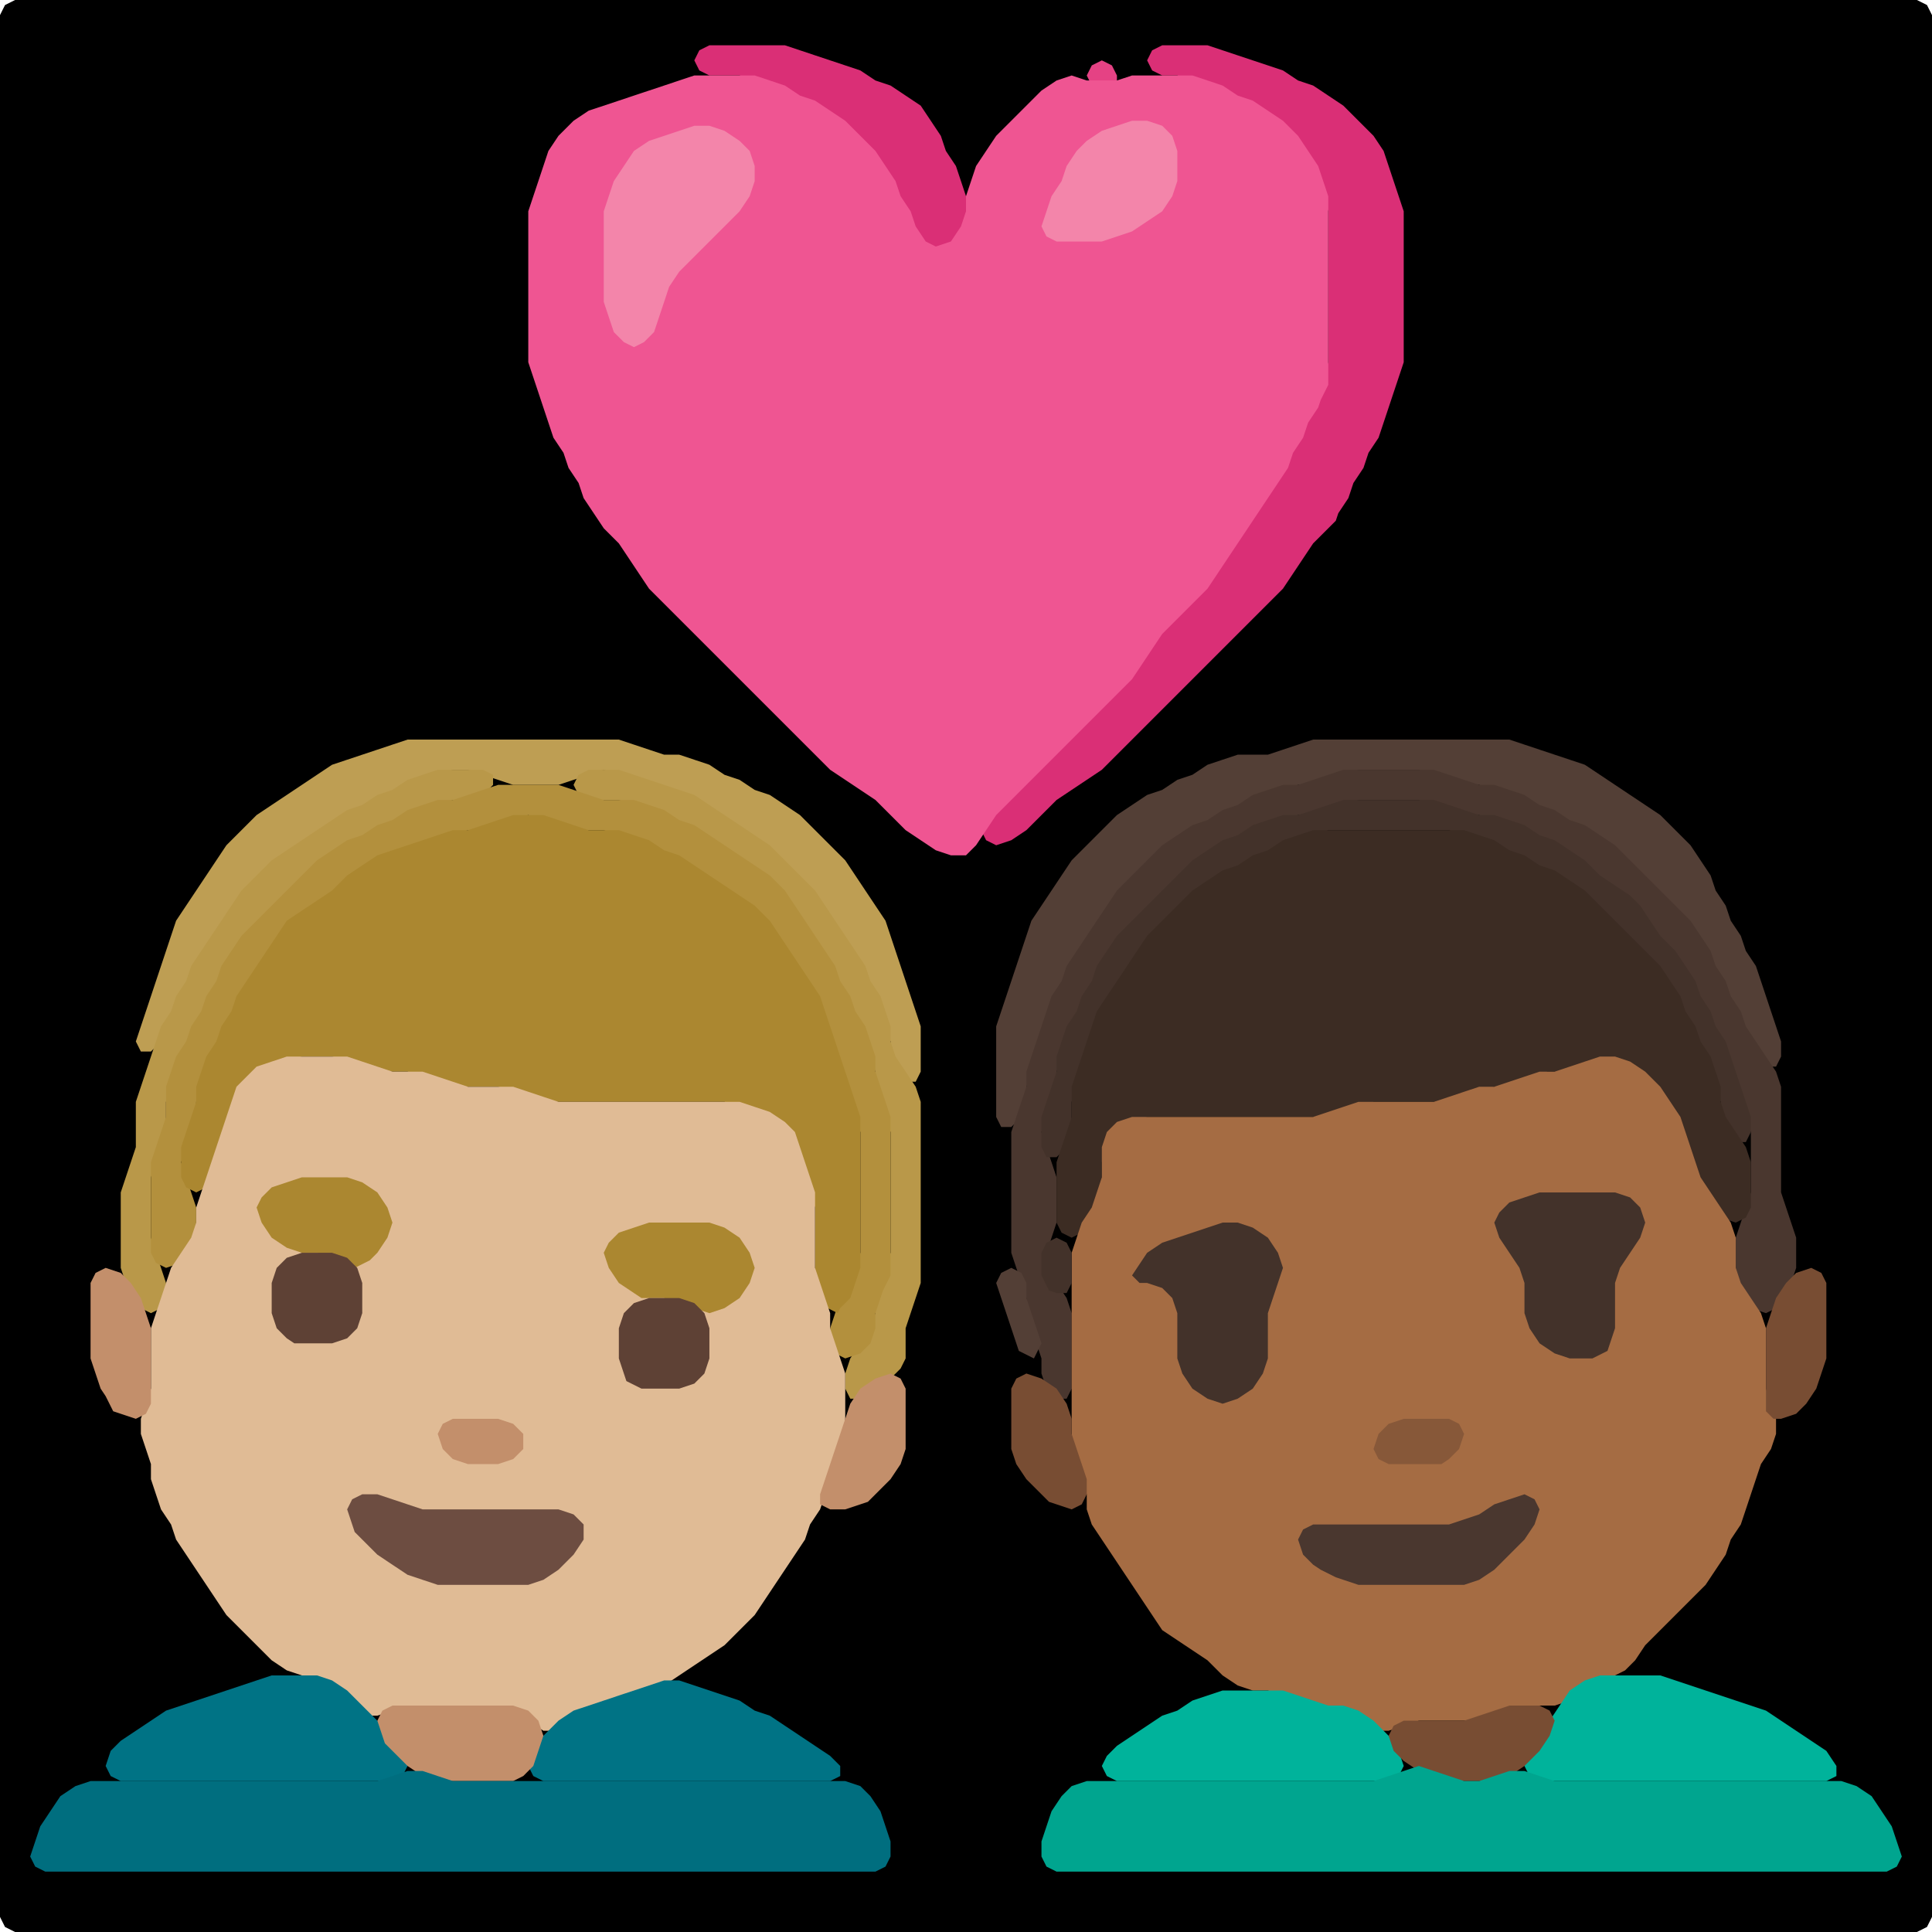<?xml version="1.0" encoding="UTF-8" standalone="no"?>
<!DOCTYPE svg PUBLIC "-//W3C//DTD SVG 1.1//EN"
"http://www.w3.org/Graphics/SVG/1.1/DTD/svg11.dtd">
<svg width="128" height="128" xmlns="http://www.w3.org/2000/svg" version="1.1">
<path d="M 101.5 128.0 L 102.0 128.0 L 103.0 128.0 L 104.0 128.0 L 105.0 128.0 L 106.0 128.0 L 107.0 128.0 L 108.0 128.0 L 109.0 128.0 L 110.0 128.0 L 111.0 128.0 L 112.0 128.0 L 113.0 128.0 L 114.0 128.0 L 115.0 128.0 L 116.0 128.0 L 117.0 128.0 L 118.0 128.0 L 119.0 128.0 L 120.0 128.0 L 121.0 128.0 L 122.0 128.0 L 123.0 128.0 L 124.0 128.0 L 125.0 128.0 L 126.0 128.0 L 127.0 128.0 L 127.667 127.667 L 128.0 127.0 L 128.0 126.0 L 128.0 125.0 L 128.0 124.0 L 128.0 123.0 L 128.0 122.0 L 128.0 121.0 L 128.0 120.0 L 128.0 119.0 L 128.0 118.0 L 128.0 117.0 L 128.0 116.0 L 128.0 115.0 L 128.0 114.0 L 128.0 113.0 L 128.0 112.0 L 128.0 111.0 L 128.0 110.0 L 128.0 109.0 L 128.0 108.0 L 128.0 107.0 L 128.0 106.0 L 128.0 105.0 L 128.0 104.0 L 128.0 103.0 L 128.0 102.0 L 128.0 101.0 L 128.0 100.0 L 128.0 99.0 L 128.0 98.0 L 128.0 97.0 L 128.0 96.0 L 128.0 95.0 L 128.0 94.0 L 128.0 93.0 L 128.0 92.0 L 128.0 91.0 L 128.0 90.0 L 128.0 89.0 L 128.0 88.0 L 128.0 87.0 L 128.0 86.0 L 128.0 85.0 L 128.0 84.0 L 128.0 83.0 L 128.0 82.0 L 128.0 81.0 L 128.0 80.0 L 128.0 79.0 L 128.0 78.0 L 128.0 77.0 L 128.0 76.0 L 128.0 75.0 L 128.0 74.0 L 128.0 73.0 L 128.0 72.0 L 128.0 71.0 L 128.0 70.0 L 128.0 69.0 L 128.0 68.0 L 128.0 67.0 L 128.0 66.0 L 128.0 65.0 L 128.0 64.0 L 128.0 63.0 L 128.0 62.0 L 128.0 61.0 L 128.0 60.0 L 128.0 59.0 L 128.0 58.0 L 128.0 57.0 L 128.0 56.0 L 128.0 55.0 L 128.0 54.0 L 128.0 53.0 L 128.0 52.0 L 128.0 51.0 L 128.0 50.0 L 128.0 49.0 L 128.0 48.0 L 128.0 47.0 L 128.0 46.0 L 128.0 45.0 L 128.0 44.0 L 128.0 43.0 L 128.0 42.0 L 128.0 41.0 L 128.0 40.0 L 128.0 39.0 L 128.0 38.0 L 128.0 37.0 L 128.0 36.0 L 128.0 35.0 L 128.0 34.0 L 128.0 33.0 L 128.0 32.0 L 128.0 31.0 L 128.0 30.0 L 128.0 29.0 L 128.0 28.0 L 128.0 27.0 L 128.0 26.0 L 128.0 25.0 L 128.0 24.0 L 128.0 23.0 L 128.0 22.0 L 128.0 21.0 L 128.0 20.0 L 128.0 19.0 L 128.0 18.0 L 128.0 17.0 L 128.0 16.0 L 128.0 15.0 L 128.0 14.0 L 128.0 13.0 L 128.0 12.0 L 128.0 11.0 L 128.0 10.0 L 128.0 9.0 L 128.0 8.0 L 128.0 7.0 L 128.0 6.0 L 128.0 5.0 L 128.0 4.0 L 128.0 3.0 L 128.0 2.0 L 128.0 1.0 L 127.667 0.333 L 127.0 0.0 L 126.0 0.0 L 125.0 0.0 L 124.0 0.0 L 123.0 0.0 L 122.0 0.0 L 121.0 0.0 L 120.0 0.0 L 119.0 0.0 L 118.0 0.0 L 117.0 0.0 L 116.0 0.0 L 115.0 0.0 L 114.0 0.0 L 113.0 0.0 L 112.0 0.0 L 111.0 0.0 L 110.0 0.0 L 109.0 0.0 L 108.0 0.0 L 107.0 0.0 L 106.0 0.0 L 105.0 0.0 L 104.0 0.0 L 103.0 0.0 L 102.0 0.0 L 101.0 0.0 L 100.0 0.0 L 99.0 0.0 L 98.0 0.0 L 97.0 0.0 L 96.0 0.0 L 95.0 0.0 L 94.0 0.0 L 93.0 0.0 L 92.0 0.0 L 91.0 0.0 L 90.0 0.0 L 89.0 0.0 L 88.0 0.0 L 87.0 0.0 L 86.0 0.0 L 85.0 0.0 L 84.0 0.0 L 83.0 0.0 L 82.0 0.0 L 81.0 0.0 L 80.0 0.0 L 79.0 0.0 L 78.0 0.0 L 77.0 0.0 L 76.0 0.0 L 75.0 0.0 L 74.0 0.0 L 73.0 0.0 L 72.0 0.0 L 71.0 0.0 L 70.0 0.0 L 69.0 0.0 L 68.0 0.0 L 67.0 0.0 L 66.0 0.0 L 65.0 0.0 L 64.0 0.0 L 63.0 0.0 L 62.0 0.0 L 61.0 0.0 L 60.0 0.0 L 59.0 0.0 L 58.0 0.0 L 57.0 0.0 L 56.0 0.0 L 55.0 0.0 L 54.0 0.0 L 53.0 0.0 L 52.0 0.0 L 51.0 0.0 L 50.0 0.0 L 49.0 0.0 L 48.0 0.0 L 47.0 0.0 L 46.0 0.0 L 45.0 0.0 L 44.0 0.0 L 43.0 0.0 L 42.0 0.0 L 41.0 0.0 L 40.0 0.0 L 39.0 0.0 L 38.0 0.0 L 37.0 0.0 L 36.0 0.0 L 35.0 0.0 L 34.0 0.0 L 33.0 0.0 L 32.0 0.0 L 31.0 0.0 L 30.0 0.0 L 29.0 0.0 L 28.0 0.0 L 27.0 0.0 L 26.0 0.0 L 25.0 0.0 L 24.0 0.0 L 23.0 0.0 L 22.0 0.0 L 21.0 0.0 L 20.0 0.0 L 19.0 0.0 L 18.0 0.0 L 17.0 0.0 L 16.0 0.0 L 15.0 0.0 L 14.0 0.0 L 13.0 0.0 L 12.0 0.0 L 11.0 0.0 L 10.0 0.0 L 9.0 0.0 L 8.0 0.0 L 7.0 0.0 L 6.0 0.0 L 5.0 0.0 L 4.0 0.0 L 3.0 0.0 L 2.0 0.0 L 1.0 0.0 L 0.333 0.333 L 0.0 1.0 L 0.0 2.0 L 0.0 3.0 L 0.0 4.0 L 0.0 5.0 L 0.0 6.0 L 0.0 7.0 L 0.0 8.0 L 0.0 9.0 L 0.0 10.0 L 0.0 11.0 L 0.0 12.0 L 0.0 13.0 L 0.0 14.0 L 0.0 15.0 L 0.0 16.0 L 0.0 17.0 L 0.0 18.0 L 0.0 19.0 L 0.0 20.0 L 0.0 21.0 L 0.0 22.0 L 0.0 23.0 L 0.0 24.0 L 0.0 25.0 L 0.0 26.0 L 0.0 27.0 L 0.0 28.0 L 0.0 29.0 L 0.0 30.0 L 0.0 31.0 L 0.0 32.0 L 0.0 33.0 L 0.0 34.0 L 0.0 35.0 L 0.0 36.0 L 0.0 37.0 L 0.0 38.0 L 0.0 39.0 L 0.0 40.0 L 0.0 41.0 L 0.0 42.0 L 0.0 43.0 L 0.0 44.0 L 0.0 45.0 L 0.0 46.0 L 0.0 47.0 L 0.0 48.0 L 0.0 49.0 L 0.0 50.0 L 0.0 51.0 L 0.0 52.0 L 0.0 53.0 L 0.0 54.0 L 0.0 55.0 L 0.0 56.0 L 0.0 57.0 L 0.0 58.0 L 0.0 59.0 L 0.0 60.0 L 0.0 61.0 L 0.0 62.0 L 0.0 63.0 L 0.0 64.0 L 0.0 65.0 L 0.0 66.0 L 0.0 67.0 L 0.0 68.0 L 0.0 69.0 L 0.0 70.0 L 0.0 71.0 L 0.0 72.0 L 0.0 73.0 L 0.0 74.0 L 0.0 75.0 L 0.0 76.0 L 0.0 77.0 L 0.0 78.0 L 0.0 79.0 L 0.0 80.0 L 0.0 81.0 L 0.0 82.0 L 0.0 83.0 L 0.0 84.0 L 0.0 85.0 L 0.0 86.0 L 0.0 87.0 L 0.0 88.0 L 0.0 89.0 L 0.0 90.0 L 0.0 91.0 L 0.0 92.0 L 0.0 93.0 L 0.0 94.0 L 0.0 95.0 L 0.0 96.0 L 0.0 97.0 L 0.0 98.0 L 0.0 99.0 L 0.0 100.0 L 0.0 101.0 L 0.0 102.0 L 0.0 103.0 L 0.0 104.0 L 0.0 105.0 L 0.0 106.0 L 0.0 107.0 L 0.0 108.0 L 0.0 109.0 L 0.0 110.0 L 0.0 111.0 L 0.0 112.0 L 0.0 113.0 L 0.0 114.0 L 0.0 115.0 L 0.0 116.0 L 0.0 117.0 L 0.0 118.0 L 0.0 119.0 L 0.0 120.0 L 0.0 121.0 L 0.0 122.0 L 0.0 123.0 L 0.0 124.0 L 0.0 125.0 L 0.0 126.0 L 0.0 127.0 L 0.333 127.667 L 1.0 128.0 L 2.0 128.0 L 3.0 128.0 L 4.0 128.0 L 5.0 128.0 L 6.0 128.0 L 7.0 128.0 L 8.0 128.0 L 9.0 128.0 L 10.0 128.0 L 11.0 128.0 L 12.0 128.0 L 13.0 128.0 L 14.0 128.0 L 15.0 128.0 L 16.0 128.0 L 17.0 128.0 L 18.0 128.0 L 19.0 128.0 L 20.0 128.0 L 21.0 128.0 L 22.0 128.0 L 23.0 128.0 L 24.0 128.0 L 25.0 128.0 L 26.0 128.0 L 27.0 128.0 L 28.0 128.0 L 29.0 128.0 L 30.0 128.0 L 31.0 128.0 L 32.0 128.0 L 33.0 128.0 L 34.0 128.0 L 35.0 128.0 L 36.0 128.0 L 37.0 128.0 L 38.0 128.0 L 39.0 128.0 L 40.0 128.0 L 41.0 128.0 L 42.0 128.0 L 43.0 128.0 L 44.0 128.0 L 45.0 128.0 L 46.0 128.0 L 47.0 128.0 L 48.0 128.0 L 49.0 128.0 L 50.0 128.0 L 51.0 128.0 L 52.0 128.0 L 53.0 128.0 L 54.0 128.0 L 55.0 128.0 L 56.0 128.0 L 57.0 128.0 L 58.0 128.0 L 59.0 128.0 L 60.0 128.0 L 61.0 128.0 L 62.0 128.0 L 63.0 128.0 L 64.0 128.0 L 65.0 128.0 L 66.0 128.0 L 67.0 128.0 L 68.0 128.0 L 69.0 128.0 L 70.0 128.0 L 71.0 128.0 L 72.0 128.0 L 73.0 128.0 L 74.0 128.0 L 75.0 128.0 L 76.0 128.0 L 77.0 128.0 L 78.0 128.0 L 79.0 128.0 L 80.0 128.0 L 81.0 128.0 L 82.0 128.0 L 83.0 128.0 L 84.0 128.0 L 85.0 128.0 L 86.0 128.0 L 87.0 128.0 L 88.0 128.0 L 89.0 128.0 L 90.0 128.0 L 91.0 128.0 L 92.0 128.0 L 93.0 128.0 L 94.0 128.0 L 95.0 128.0 L 96.0 128.0 L 97.0 128.0 L 98.0 128.0 L 99.0 128.0 L 100.0 128.0 L 100.5 128.0 Z" stroke="none" fill="rgb(0,0,0)" />
<path d="M 55.5 8.5 L 56.0 9.0 L 57.0 10.0 L 58.0 11.0 L 58.667 12.0 L 59.333 13.0 L 59.667 14.0 L 60.333 15.0 L 60.667 16.0 L 61.333 16.667 L 62.0 17.0 L 63.0 16.667 L 63.667 16.0 L 64.0 15.0 L 64.0 14.0 L 64.0 13.0 L 63.667 12.0 L 63.333 11.0 L 62.667 10.0 L 62.333 9.0 L 61.667 8.0 L 61.0 7.0 L 60.0 6.333 L 59.0 5.667 L 58.0 5.333 L 57.0 4.667 L 56.0 4.333 L 55.0 4.0 L 54.0 3.667 L 53.0 3.333 L 52.0 3.0 L 51.0 3.0 L 50.0 3.0 L 49.0 3.0 L 48.0 3.0 L 47.0 3.0 L 46.333 3.333 L 46.0 4.0 L 46.333 4.667 L 47.0 5.0 L 48.0 5.0 L 49.0 5.0 L 50.0 5.333 L 51.0 5.667 L 52.0 6.333 L 53.0 6.667 L 54.0 7.333 L 54.5 7.5 Z" stroke="none" fill="rgb(218,47,118)" />
<path d="M 88.5 34.5 L 88.667 34.0 L 89.333 33.0 L 89.667 32.0 L 90.333 31.0 L 90.667 30.0 L 91.333 29.0 L 91.667 28.0 L 92.0 27.0 L 92.333 26.0 L 92.667 25.0 L 93.0 24.0 L 93.0 23.0 L 93.0 22.0 L 93.0 21.0 L 93.0 20.0 L 93.0 19.0 L 93.0 18.0 L 93.0 17.0 L 93.0 16.0 L 93.0 15.0 L 93.0 14.0 L 92.667 13.0 L 92.333 12.0 L 92.0 11.0 L 91.667 10.0 L 91.0 9.0 L 90.0 8.0 L 89.0 7.0 L 88.0 6.333 L 87.0 5.667 L 86.0 5.333 L 85.0 4.667 L 84.0 4.333 L 83.0 4.0 L 82.0 3.667 L 81.0 3.333 L 80.0 3.0 L 79.0 3.0 L 78.0 3.0 L 77.0 3.0 L 76.333 3.333 L 76.0 4.0 L 76.333 4.667 L 77.0 5.0 L 78.0 5.0 L 79.0 5.333 L 80.0 5.667 L 81.0 6.333 L 82.0 6.667 L 83.0 7.333 L 84.0 8.0 L 85.0 9.0 L 86.0 10.0 L 86.667 11.0 L 87.333 12.0 L 87.667 13.0 L 88.0 14.0 L 88.0 15.0 L 88.0 16.0 L 88.0 17.0 L 88.0 18.0 L 88.0 19.0 L 88.0 20.0 L 88.0 21.0 L 88.0 22.0 L 88.0 23.0 L 88.0 24.0 L 87.667 25.0 L 87.333 26.0 L 86.667 27.0 L 86.333 28.0 L 85.667 29.0 L 85.333 30.0 L 84.667 31.0 L 84.0 32.0 L 83.333 33.0 L 82.667 34.0 L 82.0 35.0 L 81.333 36.0 L 80.667 37.0 L 80.0 38.0 L 79.0 39.0 L 78.0 40.0 L 77.0 41.0 L 76.333 42.0 L 75.667 43.0 L 75.0 44.0 L 74.0 45.0 L 73.0 46.0 L 72.0 47.0 L 71.0 48.0 L 70.0 49.0 L 69.0 50.0 L 68.0 51.0 L 67.0 52.0 L 66.0 53.0 L 65.333 54.0 L 65.0 55.0 L 65.333 55.667 L 66.0 56.0 L 67.0 55.667 L 68.0 55.0 L 69.0 54.0 L 70.0 53.0 L 71.0 52.333 L 72.0 51.667 L 73.0 51.0 L 74.0 50.0 L 75.0 49.0 L 76.0 48.0 L 77.0 47.0 L 78.0 46.0 L 79.0 45.0 L 80.0 44.0 L 81.0 43.0 L 82.0 42.0 L 83.0 41.0 L 84.0 40.0 L 85.0 39.0 L 85.667 38.0 L 86.333 37.0 L 87.0 36.0 L 87.5 35.5 Z" stroke="none" fill="rgb(218,47,118)" />
<path d="M 74.0 5.5 L 74.0 5.0 L 73.667 4.333 L 73.0 4.0 L 72.333 4.333 L 72.0 5.0 L 72.333 5.667 L 73.0 6.0 L 73.5 6.0 Z" stroke="none" fill="rgb(229,66,132)" />
<path d="M 88.0 25.5 L 88.0 25.0 L 88.0 24.0 L 88.0 23.0 L 88.0 22.0 L 88.0 21.0 L 88.0 20.0 L 88.0 19.0 L 88.0 18.0 L 88.0 17.0 L 88.0 16.0 L 88.0 15.0 L 88.0 14.0 L 88.0 13.0 L 87.667 12.0 L 87.333 11.0 L 86.667 10.0 L 86.0 9.0 L 85.0 8.0 L 84.0 7.333 L 83.0 6.667 L 82.0 6.333 L 81.0 5.667 L 80.0 5.333 L 79.0 5.0 L 78.0 5.0 L 77.0 5.0 L 76.0 5.0 L 75.0 5.0 L 74.0 5.333 L 73.0 5.333 L 72.0 5.333 L 71.0 5.0 L 70.0 5.333 L 69.0 6.0 L 68.0 7.0 L 67.0 8.0 L 66.0 9.0 L 65.333 10.0 L 64.667 11.0 L 64.333 12.0 L 64.0 13.0 L 64.0 14.0 L 63.667 15.0 L 63.0 16.0 L 62.0 16.333 L 61.333 16.0 L 60.667 15.0 L 60.333 14.0 L 59.667 13.0 L 59.333 12.0 L 58.667 11.0 L 58.0 10.0 L 57.0 9.0 L 56.0 8.0 L 55.0 7.333 L 54.0 6.667 L 53.0 6.333 L 52.0 5.667 L 51.0 5.333 L 50.0 5.0 L 49.0 5.0 L 48.0 5.0 L 47.0 5.0 L 46.0 5.0 L 45.0 5.333 L 44.0 5.667 L 43.0 6.0 L 42.0 6.333 L 41.0 6.667 L 40.0 7.0 L 39.0 7.333 L 38.0 8.0 L 37.0 9.0 L 36.333 10.0 L 36.0 11.0 L 35.667 12.0 L 35.333 13.0 L 35.0 14.0 L 35.0 15.0 L 35.0 16.0 L 35.0 17.0 L 35.0 18.0 L 35.0 19.0 L 35.0 20.0 L 35.0 21.0 L 35.0 22.0 L 35.0 23.0 L 35.0 24.0 L 35.333 25.0 L 35.667 26.0 L 36.0 27.0 L 36.333 28.0 L 36.667 29.0 L 37.333 30.0 L 37.667 31.0 L 38.333 32.0 L 38.667 33.0 L 39.333 34.0 L 40.0 35.0 L 41.0 36.0 L 41.667 37.0 L 42.333 38.0 L 43.0 39.0 L 44.0 40.0 L 45.0 41.0 L 46.0 42.0 L 47.0 43.0 L 48.0 44.0 L 49.0 45.0 L 50.0 46.0 L 51.0 47.0 L 52.0 48.0 L 53.0 49.0 L 54.0 50.0 L 55.0 51.0 L 56.0 51.667 L 57.0 52.333 L 58.0 53.0 L 59.0 54.0 L 60.0 55.0 L 61.0 55.667 L 62.0 56.333 L 63.0 56.667 L 64.0 56.667 L 64.667 56.0 L 65.333 55.0 L 66.0 54.0 L 67.0 53.0 L 68.0 52.0 L 69.0 51.0 L 70.0 50.0 L 71.0 49.0 L 72.0 48.0 L 73.0 47.0 L 74.0 46.0 L 75.0 45.0 L 75.667 44.0 L 76.333 43.0 L 77.0 42.0 L 78.0 41.0 L 79.0 40.0 L 80.0 39.0 L 80.667 38.0 L 81.333 37.0 L 82.0 36.0 L 82.667 35.0 L 83.333 34.0 L 84.0 33.0 L 84.667 32.0 L 85.333 31.0 L 85.667 30.0 L 86.333 29.0 L 86.667 28.0 L 87.333 27.0 L 87.5 26.5 Z" stroke="none" fill="rgb(239,85,146)" />
<path d="M 46.5 16.5 L 47.0 16.0 L 48.0 15.0 L 49.0 14.0 L 49.667 13.0 L 50.0 12.0 L 50.0 11.0 L 49.667 10.0 L 49.0 9.333 L 48.0 8.667 L 47.0 8.333 L 46.0 8.333 L 45.0 8.667 L 44.0 9.0 L 43.0 9.333 L 42.0 10.0 L 41.333 11.0 L 40.667 12.0 L 40.333 13.0 L 40.0 14.0 L 40.0 15.0 L 40.0 16.0 L 40.0 17.0 L 40.0 18.0 L 40.0 19.0 L 40.0 20.0 L 40.333 21.0 L 40.667 22.0 L 41.333 22.667 L 42.0 23.0 L 42.667 22.667 L 43.333 22.0 L 43.667 21.0 L 44.0 20.0 L 44.333 19.0 L 45.0 18.0 L 45.5 17.5 Z" stroke="none" fill="rgb(243,133,170)" />
<path d="M 71.5 16.0 L 72.0 16.0 L 73.0 16.0 L 74.0 15.667 L 75.0 15.333 L 76.0 14.667 L 77.0 14.0 L 77.667 13.0 L 78.0 12.0 L 78.0 11.0 L 78.0 10.0 L 77.667 9.0 L 77.0 8.333 L 76.0 8.0 L 75.0 8.0 L 74.0 8.333 L 73.0 8.667 L 72.0 9.333 L 71.333 10.0 L 70.667 11.0 L 70.333 12.0 L 69.667 13.0 L 69.333 14.0 L 69.0 15.0 L 69.333 15.667 L 70.0 16.0 L 70.5 16.0 Z" stroke="none" fill="rgb(243,133,170)" />
<path d="M 59.5 71.5 L 60.0 71.667 L 60.667 71.667 L 61.0 71.0 L 61.0 70.0 L 61.0 69.0 L 61.0 68.0 L 60.667 67.0 L 60.333 66.0 L 60.0 65.0 L 59.667 64.0 L 59.333 63.0 L 59.0 62.0 L 58.667 61.0 L 58.0 60.0 L 57.333 59.0 L 56.667 58.0 L 56.0 57.0 L 55.0 56.0 L 54.0 55.0 L 53.0 54.0 L 52.0 53.333 L 51.0 52.667 L 50.0 52.333 L 49.0 51.667 L 48.0 51.333 L 47.0 50.667 L 46.0 50.333 L 45.0 50.0 L 44.0 50.0 L 43.0 49.667 L 42.0 49.333 L 41.0 49.0 L 40.0 49.0 L 39.0 49.0 L 38.0 49.0 L 37.0 49.0 L 36.0 49.0 L 35.0 49.0 L 34.0 49.0 L 33.0 49.0 L 32.0 49.0 L 31.0 49.0 L 30.0 49.0 L 29.0 49.0 L 28.0 49.0 L 27.0 49.0 L 26.0 49.333 L 25.0 49.667 L 24.0 50.0 L 23.0 50.333 L 22.0 50.667 L 21.0 51.333 L 20.0 52.0 L 19.0 52.667 L 18.0 53.333 L 17.0 54.0 L 16.0 55.0 L 15.0 56.0 L 14.333 57.0 L 13.667 58.0 L 13.0 59.0 L 12.333 60.0 L 11.667 61.0 L 11.333 62.0 L 11.0 63.0 L 10.667 64.0 L 10.333 65.0 L 10.0 66.0 L 9.667 67.0 L 9.333 68.0 L 9.0 69.0 L 9.333 69.667 L 10.0 69.667 L 10.667 69.0 L 11.333 68.0 L 11.667 67.0 L 12.333 66.0 L 12.667 65.0 L 13.333 64.0 L 14.0 63.0 L 14.667 62.0 L 15.333 61.0 L 16.0 60.0 L 17.0 59.0 L 18.0 58.0 L 19.0 57.0 L 20.0 56.333 L 21.0 55.667 L 22.0 55.0 L 23.0 54.333 L 24.0 53.667 L 25.0 53.333 L 26.0 52.667 L 27.0 52.333 L 28.0 51.667 L 29.0 51.333 L 30.0 51.0 L 31.0 51.0 L 32.0 51.333 L 33.0 51.667 L 34.0 52.0 L 35.0 52.0 L 36.0 52.0 L 37.0 52.0 L 38.0 51.667 L 39.0 51.333 L 40.0 51.0 L 41.0 51.333 L 42.0 51.667 L 43.0 52.0 L 44.0 52.333 L 45.0 52.667 L 46.0 53.333 L 47.0 54.0 L 48.0 54.667 L 49.0 55.333 L 50.0 56.0 L 51.0 57.0 L 52.0 58.0 L 53.0 59.0 L 54.0 60.0 L 54.667 61.0 L 55.333 62.0 L 56.0 63.0 L 56.667 64.0 L 57.333 65.0 L 57.667 66.0 L 58.333 67.0 L 58.667 68.0 L 59.0 69.0 L 59.0 70.0 L 59.0 70.5 Z" stroke="none" fill="rgb(190,158,83)" />
<path d="M 105.5 55.5 L 106.0 56.0 L 107.0 57.0 L 108.0 58.0 L 109.0 59.0 L 110.0 60.0 L 111.0 61.0 L 112.0 62.0 L 112.667 63.0 L 113.333 64.0 L 113.667 65.0 L 114.333 66.0 L 114.667 67.0 L 115.333 68.0 L 115.667 69.0 L 116.333 70.0 L 117.0 70.667 L 117.667 70.667 L 118.0 70.0 L 118.0 69.0 L 117.667 68.0 L 117.333 67.0 L 117.0 66.0 L 116.667 65.0 L 116.333 64.0 L 115.667 63.0 L 115.333 62.0 L 114.667 61.0 L 114.333 60.0 L 113.667 59.0 L 113.333 58.0 L 112.667 57.0 L 112.0 56.0 L 111.0 55.0 L 110.0 54.0 L 109.0 53.333 L 108.0 52.667 L 107.0 52.0 L 106.0 51.333 L 105.0 50.667 L 104.0 50.333 L 103.0 50.0 L 102.0 49.667 L 101.0 49.333 L 100.0 49.0 L 99.0 49.0 L 98.0 49.0 L 97.0 49.0 L 96.0 49.0 L 95.0 49.0 L 94.0 49.0 L 93.0 49.0 L 92.0 49.0 L 91.0 49.0 L 90.0 49.0 L 89.0 49.0 L 88.0 49.0 L 87.0 49.0 L 86.0 49.333 L 85.0 49.667 L 84.0 50.0 L 83.0 50.0 L 82.0 50.0 L 81.0 50.333 L 80.0 50.667 L 79.0 51.333 L 78.0 51.667 L 77.0 52.333 L 76.0 52.667 L 75.0 53.333 L 74.0 54.0 L 73.0 55.0 L 72.0 56.0 L 71.0 57.0 L 70.333 58.0 L 69.667 59.0 L 69.0 60.0 L 68.333 61.0 L 68.0 62.0 L 67.667 63.0 L 67.333 64.0 L 67.0 65.0 L 66.667 66.0 L 66.333 67.0 L 66.0 68.0 L 66.0 69.0 L 66.0 70.0 L 66.0 71.0 L 66.0 72.0 L 66.0 73.0 L 66.0 74.0 L 66.333 74.667 L 67.0 74.667 L 67.667 74.0 L 68.0 73.0 L 68.0 72.0 L 68.333 71.0 L 68.667 70.0 L 69.0 69.0 L 69.333 68.0 L 69.667 67.0 L 70.333 66.0 L 70.667 65.0 L 71.333 64.0 L 72.0 63.0 L 72.667 62.0 L 73.333 61.0 L 74.0 60.0 L 75.0 59.0 L 76.0 58.0 L 77.0 57.0 L 78.0 56.0 L 79.0 55.333 L 80.0 54.667 L 81.0 54.333 L 82.0 53.667 L 83.0 53.333 L 84.0 52.667 L 85.0 52.333 L 86.0 52.0 L 87.0 52.0 L 88.0 51.667 L 89.0 51.333 L 90.0 51.0 L 91.0 51.0 L 92.0 51.0 L 93.0 51.0 L 94.0 51.0 L 95.0 51.333 L 96.0 51.667 L 97.0 52.0 L 98.0 52.0 L 99.0 52.333 L 100.0 52.667 L 101.0 53.333 L 102.0 53.667 L 103.0 54.333 L 104.0 54.667 L 104.5 55.0 Z" stroke="none" fill="rgb(83,63,54)" />
<path d="M 17.5 61.5 L 18.0 61.0 L 19.0 60.0 L 20.0 59.0 L 21.0 58.0 L 22.0 57.0 L 23.0 56.333 L 24.0 55.667 L 25.0 55.333 L 26.0 54.667 L 27.0 54.333 L 28.0 53.667 L 29.0 53.333 L 30.0 53.0 L 31.0 53.0 L 32.0 52.667 L 32.667 52.0 L 32.667 51.333 L 32.0 51.0 L 31.0 51.0 L 30.0 51.0 L 29.0 51.0 L 28.0 51.333 L 27.0 51.667 L 26.0 52.333 L 25.0 52.667 L 24.0 53.333 L 23.0 53.667 L 22.0 54.333 L 21.0 55.0 L 20.0 55.667 L 19.0 56.333 L 18.0 57.0 L 17.0 58.0 L 16.0 59.0 L 15.333 60.0 L 14.667 61.0 L 14.0 62.0 L 13.333 63.0 L 12.667 64.0 L 12.333 65.0 L 11.667 66.0 L 11.333 67.0 L 10.667 68.0 L 10.333 69.0 L 10.0 70.0 L 9.667 71.0 L 9.333 72.0 L 9.0 73.0 L 9.0 74.0 L 9.0 75.0 L 9.0 76.0 L 8.667 77.0 L 8.333 78.0 L 8.0 79.0 L 8.0 80.0 L 8.0 81.0 L 8.0 82.0 L 8.0 83.0 L 8.0 84.0 L 8.333 85.0 L 8.667 86.0 L 9.333 86.667 L 10.0 87.0 L 10.667 86.667 L 11.0 86.0 L 11.0 85.0 L 10.667 84.0 L 10.333 83.0 L 10.0 82.0 L 10.0 81.0 L 10.0 80.0 L 10.0 79.0 L 10.0 78.0 L 10.333 77.0 L 10.667 76.0 L 11.0 75.0 L 11.0 74.0 L 11.0 73.0 L 11.333 72.0 L 11.667 71.0 L 12.333 70.0 L 12.667 69.0 L 13.333 68.0 L 13.667 67.0 L 14.333 66.0 L 14.667 65.0 L 15.333 64.0 L 16.0 63.0 L 16.5 62.5 Z" stroke="none" fill="rgb(185,152,73)" />
<path d="M 40.5 53.0 L 41.0 53.0 L 42.0 53.333 L 43.0 53.667 L 44.0 54.333 L 45.0 54.667 L 46.0 55.333 L 47.0 56.0 L 48.0 56.667 L 49.0 57.333 L 50.0 58.0 L 51.0 59.0 L 52.0 60.0 L 52.667 61.0 L 53.333 62.0 L 54.0 63.0 L 54.667 64.0 L 55.333 65.0 L 55.667 66.0 L 56.333 67.0 L 56.667 68.0 L 57.333 69.0 L 57.667 70.0 L 58.0 71.0 L 58.0 72.0 L 58.333 73.0 L 58.667 74.0 L 59.0 75.0 L 59.0 76.0 L 59.0 77.0 L 59.0 78.0 L 59.0 79.0 L 59.0 80.0 L 59.0 81.0 L 59.0 82.0 L 59.0 83.0 L 58.667 84.0 L 58.333 85.0 L 58.0 86.0 L 58.0 87.0 L 57.667 88.0 L 57.0 89.0 L 56.333 90.0 L 56.0 91.0 L 56.0 92.0 L 56.333 92.667 L 57.0 92.667 L 58.0 92.0 L 59.0 91.333 L 59.667 90.667 L 60.0 90.0 L 60.0 89.0 L 60.0 88.0 L 60.333 87.0 L 60.667 86.0 L 61.0 85.0 L 61.0 84.0 L 61.0 83.0 L 61.0 82.0 L 61.0 81.0 L 61.0 80.0 L 61.0 79.0 L 61.0 78.0 L 61.0 77.0 L 61.0 76.0 L 61.0 75.0 L 61.0 74.0 L 61.0 73.0 L 60.667 72.0 L 60.0 71.0 L 59.333 70.0 L 59.0 69.0 L 59.0 68.0 L 58.667 67.0 L 58.333 66.0 L 57.667 65.0 L 57.333 64.0 L 56.667 63.0 L 56.0 62.0 L 55.333 61.0 L 54.667 60.0 L 54.0 59.0 L 53.0 58.0 L 52.0 57.0 L 51.0 56.0 L 50.0 55.333 L 49.0 54.667 L 48.0 54.0 L 47.0 53.333 L 46.0 52.667 L 45.0 52.333 L 44.0 52.0 L 43.0 51.667 L 42.0 51.333 L 41.0 51.0 L 40.0 51.0 L 39.0 51.0 L 38.333 51.333 L 38.0 52.0 L 38.333 52.667 L 39.0 53.0 L 39.5 53.0 Z" stroke="none" fill="rgb(185,152,73)" />
<path d="M 68.5 88.5 L 68.667 89.0 L 69.0 90.0 L 69.0 91.0 L 69.333 92.0 L 70.0 92.667 L 70.667 92.667 L 71.0 92.0 L 71.0 91.0 L 71.0 90.0 L 71.0 89.0 L 71.0 88.0 L 71.0 87.0 L 70.667 86.0 L 70.0 85.0 L 69.333 84.0 L 69.333 83.0 L 69.667 82.0 L 70.0 81.0 L 70.0 80.0 L 70.0 79.0 L 70.0 78.0 L 69.667 77.0 L 69.333 76.0 L 69.0 75.0 L 69.333 74.0 L 69.667 73.0 L 70.0 72.0 L 70.0 71.0 L 70.333 70.0 L 70.667 69.0 L 71.333 68.0 L 71.667 67.0 L 72.333 66.0 L 72.667 65.0 L 73.333 64.0 L 74.0 63.0 L 75.0 62.0 L 76.0 61.0 L 77.0 60.0 L 78.0 59.0 L 79.0 58.0 L 80.0 57.0 L 81.0 56.333 L 82.0 55.667 L 83.0 55.333 L 84.0 54.667 L 85.0 54.333 L 86.0 54.0 L 87.0 54.0 L 88.0 53.667 L 89.0 53.333 L 90.0 53.0 L 91.0 53.0 L 92.0 53.0 L 93.0 53.0 L 94.0 53.0 L 95.0 53.333 L 96.0 53.667 L 97.0 54.0 L 98.0 54.0 L 99.0 54.333 L 100.0 54.667 L 101.0 55.333 L 102.0 55.667 L 103.0 56.333 L 104.0 57.0 L 105.0 58.0 L 106.0 58.667 L 107.0 59.333 L 108.0 60.0 L 108.667 61.0 L 109.333 62.0 L 110.0 63.0 L 111.0 64.0 L 111.667 65.0 L 112.333 66.0 L 112.667 67.0 L 113.333 68.0 L 113.667 69.0 L 114.333 70.0 L 114.667 71.0 L 115.0 72.0 L 115.333 73.0 L 115.667 74.0 L 116.0 75.0 L 116.0 76.0 L 116.0 77.0 L 116.0 78.0 L 116.0 79.0 L 115.667 80.0 L 115.333 81.0 L 115.0 82.0 L 115.0 83.0 L 115.0 84.0 L 115.0 85.0 L 115.333 86.0 L 116.0 86.667 L 117.0 87.0 L 117.667 86.667 L 118.333 86.0 L 118.667 85.0 L 119.0 84.0 L 119.0 83.0 L 119.0 82.0 L 118.667 81.0 L 118.333 80.0 L 118.0 79.0 L 118.0 78.0 L 118.0 77.0 L 118.0 76.0 L 118.0 75.0 L 118.0 74.0 L 118.0 73.0 L 118.0 72.0 L 117.667 71.0 L 117.0 70.0 L 116.333 69.0 L 115.667 68.0 L 115.333 67.0 L 114.667 66.0 L 114.333 65.0 L 113.667 64.0 L 113.333 63.0 L 112.667 62.0 L 112.0 61.0 L 111.0 60.0 L 110.0 59.0 L 109.0 58.0 L 108.0 57.0 L 107.0 56.0 L 106.0 55.333 L 105.0 54.667 L 104.0 54.333 L 103.0 53.667 L 102.0 53.333 L 101.0 52.667 L 100.0 52.333 L 99.0 52.0 L 98.0 52.0 L 97.0 51.667 L 96.0 51.333 L 95.0 51.0 L 94.0 51.0 L 93.0 51.0 L 92.0 51.0 L 91.0 51.0 L 90.0 51.0 L 89.0 51.0 L 88.0 51.333 L 87.0 51.667 L 86.0 52.0 L 85.0 52.0 L 84.0 52.333 L 83.0 52.667 L 82.0 53.333 L 81.0 53.667 L 80.0 54.333 L 79.0 54.667 L 78.0 55.333 L 77.0 56.0 L 76.0 57.0 L 75.0 58.0 L 74.0 59.0 L 73.333 60.0 L 72.667 61.0 L 72.0 62.0 L 71.333 63.0 L 70.667 64.0 L 70.333 65.0 L 69.667 66.0 L 69.333 67.0 L 69.0 68.0 L 68.667 69.0 L 68.333 70.0 L 68.0 71.0 L 68.0 72.0 L 67.667 73.0 L 67.333 74.0 L 67.0 75.0 L 67.0 76.0 L 67.0 77.0 L 67.0 78.0 L 67.0 79.0 L 67.0 80.0 L 67.0 81.0 L 67.0 82.0 L 67.0 83.0 L 67.333 84.0 L 67.667 85.0 L 68.0 86.0 L 68.0 87.0 L 68.0 87.5 Z" stroke="none" fill="rgb(74,55,47)" />
<path d="M 59.0 84.5 L 59.0 84.0 L 59.0 83.0 L 59.0 82.0 L 59.0 81.0 L 59.0 80.0 L 59.0 79.0 L 59.0 78.0 L 59.0 77.0 L 59.0 76.0 L 59.0 75.0 L 59.0 74.0 L 58.667 73.0 L 58.333 72.0 L 58.0 71.0 L 58.0 70.0 L 57.667 69.0 L 57.333 68.0 L 56.667 67.0 L 56.333 66.0 L 55.667 65.0 L 55.333 64.0 L 54.667 63.0 L 54.0 62.0 L 53.333 61.0 L 52.667 60.0 L 52.0 59.0 L 51.0 58.0 L 50.0 57.333 L 49.0 56.667 L 48.0 56.0 L 47.0 55.333 L 46.0 54.667 L 45.0 54.333 L 44.0 53.667 L 43.0 53.333 L 42.0 53.0 L 41.0 53.0 L 40.0 53.0 L 39.0 52.667 L 38.0 52.333 L 37.0 52.0 L 36.0 52.0 L 35.0 52.0 L 34.0 52.0 L 33.0 52.0 L 32.0 52.333 L 31.0 52.667 L 30.0 53.0 L 29.0 53.0 L 28.0 53.333 L 27.0 53.667 L 26.0 54.333 L 25.0 54.667 L 24.0 55.333 L 23.0 55.667 L 22.0 56.333 L 21.0 57.0 L 20.0 58.0 L 19.0 59.0 L 18.0 60.0 L 17.0 61.0 L 16.0 62.0 L 15.333 63.0 L 14.667 64.0 L 14.333 65.0 L 13.667 66.0 L 13.333 67.0 L 12.667 68.0 L 12.333 69.0 L 11.667 70.0 L 11.333 71.0 L 11.0 72.0 L 11.0 73.0 L 11.0 74.0 L 10.667 75.0 L 10.333 76.0 L 10.0 77.0 L 10.0 78.0 L 10.0 79.0 L 10.0 80.0 L 10.0 81.0 L 10.0 82.0 L 10.0 83.0 L 10.333 83.667 L 11.0 84.0 L 12.0 83.667 L 12.667 83.0 L 13.0 82.0 L 13.0 81.0 L 13.0 80.0 L 12.667 79.0 L 12.333 78.0 L 12.0 77.0 L 12.333 76.0 L 12.667 75.0 L 13.0 74.0 L 13.0 73.0 L 13.333 72.0 L 13.667 71.0 L 14.333 70.0 L 14.667 69.0 L 15.333 68.0 L 15.667 67.0 L 16.333 66.0 L 17.0 65.0 L 17.667 64.0 L 18.333 63.0 L 19.0 62.0 L 20.0 61.0 L 21.0 60.333 L 22.0 59.667 L 23.0 59.0 L 24.0 58.0 L 25.0 57.333 L 26.0 56.667 L 27.0 56.333 L 28.0 56.0 L 29.0 55.667 L 30.0 55.333 L 31.0 55.0 L 32.0 55.0 L 33.0 54.667 L 34.0 54.333 L 35.0 54.0 L 36.0 54.333 L 37.0 54.667 L 38.0 55.0 L 39.0 55.0 L 40.0 55.0 L 41.0 55.333 L 42.0 55.667 L 43.0 56.333 L 44.0 56.667 L 45.0 57.333 L 46.0 58.0 L 47.0 58.667 L 48.0 59.333 L 49.0 60.0 L 50.0 61.0 L 51.0 62.0 L 51.667 63.0 L 52.333 64.0 L 53.0 65.0 L 53.667 66.0 L 54.333 67.0 L 54.667 68.0 L 55.0 69.0 L 55.333 70.0 L 55.667 71.0 L 56.0 72.0 L 56.333 73.0 L 56.667 74.0 L 57.0 75.0 L 57.0 76.0 L 57.0 77.0 L 57.0 78.0 L 57.0 79.0 L 57.0 80.0 L 57.0 81.0 L 57.0 82.0 L 57.0 83.0 L 56.667 84.0 L 56.333 85.0 L 55.667 86.0 L 55.333 87.0 L 55.0 88.0 L 55.0 89.0 L 55.333 89.667 L 56.0 90.0 L 57.0 89.667 L 57.667 89.0 L 58.0 88.0 L 58.0 87.0 L 58.333 86.0 L 58.5 85.5 Z" stroke="none" fill="rgb(179,144,61)" />
<path d="M 108.5 63.5 L 109.0 64.0 L 110.0 65.0 L 110.667 66.0 L 111.333 67.0 L 111.667 68.0 L 112.333 69.0 L 112.667 70.0 L 113.333 71.0 L 113.667 72.0 L 114.0 73.0 L 114.0 74.0 L 114.333 75.0 L 115.0 75.667 L 115.667 75.667 L 116.0 75.0 L 116.0 74.0 L 115.667 73.0 L 115.333 72.0 L 115.0 71.0 L 114.667 70.0 L 114.333 69.0 L 113.667 68.0 L 113.333 67.0 L 112.667 66.0 L 112.333 65.0 L 111.667 64.0 L 111.0 63.0 L 110.0 62.0 L 109.333 61.0 L 108.667 60.0 L 108.0 59.333 L 107.0 58.667 L 106.0 58.0 L 105.0 57.0 L 104.0 56.333 L 103.0 55.667 L 102.0 55.333 L 101.0 54.667 L 100.0 54.333 L 99.0 54.0 L 98.0 54.0 L 97.0 53.667 L 96.0 53.333 L 95.0 53.0 L 94.0 53.0 L 93.0 53.0 L 92.0 53.0 L 91.0 53.0 L 90.0 53.0 L 89.0 53.0 L 88.0 53.333 L 87.0 53.667 L 86.0 54.0 L 85.0 54.0 L 84.0 54.333 L 83.0 54.667 L 82.0 55.333 L 81.0 55.667 L 80.0 56.333 L 79.0 57.0 L 78.0 58.0 L 77.0 59.0 L 76.0 60.0 L 75.0 61.0 L 74.0 62.0 L 73.333 63.0 L 72.667 64.0 L 72.333 65.0 L 71.667 66.0 L 71.333 67.0 L 70.667 68.0 L 70.333 69.0 L 70.0 70.0 L 70.0 71.0 L 69.667 72.0 L 69.333 73.0 L 69.0 74.0 L 69.0 75.0 L 69.0 76.0 L 69.333 76.667 L 70.0 76.667 L 70.667 76.0 L 71.0 75.0 L 71.0 74.0 L 71.0 73.0 L 71.333 72.0 L 71.667 71.0 L 72.0 70.0 L 72.333 69.0 L 72.667 68.0 L 73.333 67.0 L 74.0 66.0 L 74.667 65.0 L 75.333 64.0 L 76.0 63.0 L 77.0 62.0 L 78.0 61.0 L 79.0 60.0 L 80.0 59.0 L 81.0 58.333 L 82.0 57.667 L 83.0 57.333 L 84.0 56.667 L 85.0 56.333 L 86.0 55.667 L 87.0 55.333 L 88.0 55.0 L 89.0 55.0 L 90.0 55.0 L 91.0 55.0 L 92.0 55.0 L 93.0 55.0 L 94.0 55.0 L 95.0 55.0 L 96.0 55.0 L 97.0 55.333 L 98.0 55.667 L 99.0 56.333 L 100.0 56.667 L 101.0 57.333 L 102.0 57.667 L 103.0 58.333 L 104.0 59.0 L 105.0 60.0 L 106.0 61.0 L 107.0 62.0 L 107.5 62.5 Z" stroke="none" fill="rgb(67,50,42)" />
<path d="M 55.5 87.0 L 55.667 86.667 L 56.333 86.0 L 56.667 85.0 L 57.0 84.0 L 57.0 83.0 L 57.0 82.0 L 57.0 81.0 L 57.0 80.0 L 57.0 79.0 L 57.0 78.0 L 57.0 77.0 L 57.0 76.0 L 57.0 75.0 L 57.0 74.0 L 56.667 73.0 L 56.333 72.0 L 56.0 71.0 L 55.667 70.0 L 55.333 69.0 L 55.0 68.0 L 54.667 67.0 L 54.333 66.0 L 53.667 65.0 L 53.0 64.0 L 52.333 63.0 L 51.667 62.0 L 51.0 61.0 L 50.0 60.0 L 49.0 59.333 L 48.0 58.667 L 47.0 58.0 L 46.0 57.333 L 45.0 56.667 L 44.0 56.333 L 43.0 55.667 L 42.0 55.333 L 41.0 55.0 L 40.0 55.0 L 39.0 55.0 L 38.0 54.667 L 37.0 54.333 L 36.0 54.0 L 35.0 54.0 L 34.0 54.0 L 33.0 54.333 L 32.0 54.667 L 31.0 55.0 L 30.0 55.0 L 29.0 55.333 L 28.0 55.667 L 27.0 56.0 L 26.0 56.333 L 25.0 56.667 L 24.0 57.333 L 23.0 58.0 L 22.0 59.0 L 21.0 59.667 L 20.0 60.333 L 19.0 61.0 L 18.333 62.0 L 17.667 63.0 L 17.0 64.0 L 16.333 65.0 L 15.667 66.0 L 15.333 67.0 L 14.667 68.0 L 14.333 69.0 L 13.667 70.0 L 13.333 71.0 L 13.0 72.0 L 13.0 73.0 L 12.667 74.0 L 12.333 75.0 L 12.0 76.0 L 12.0 77.0 L 12.0 78.0 L 12.333 78.667 L 13.0 79.0 L 13.667 78.667 L 14.0 78.0 L 14.333 77.0 L 14.667 76.0 L 15.0 75.0 L 15.333 74.0 L 15.667 73.0 L 16.333 72.0 L 17.0 71.333 L 18.0 70.667 L 19.0 70.333 L 20.0 70.0 L 21.0 70.0 L 22.0 70.0 L 23.0 70.333 L 24.0 70.667 L 25.0 71.0 L 26.0 71.0 L 27.0 71.0 L 28.0 71.333 L 29.0 71.667 L 30.0 72.0 L 31.0 72.0 L 32.0 72.0 L 33.0 72.0 L 34.0 72.333 L 35.0 72.667 L 36.0 73.0 L 37.0 73.0 L 38.0 73.0 L 39.0 73.0 L 40.0 73.0 L 41.0 73.0 L 42.0 73.0 L 43.0 73.0 L 44.0 73.0 L 45.0 73.0 L 46.0 73.0 L 47.0 73.0 L 48.0 73.0 L 49.0 73.333 L 50.0 73.667 L 51.0 74.333 L 52.0 75.0 L 52.667 76.0 L 53.0 77.0 L 53.333 78.0 L 53.667 79.0 L 54.0 80.0 L 54.0 81.0 L 54.0 82.0 L 54.0 83.0 L 54.0 84.0 L 54.0 85.0 L 54.333 86.0 L 54.5 86.5 Z" stroke="none" fill="rgb(171,135,48)" />
<path d="M 103.5 71.0 L 104.0 71.0 L 105.0 70.667 L 106.0 70.333 L 107.0 70.333 L 108.0 71.0 L 109.0 72.0 L 110.0 73.0 L 110.667 74.0 L 111.333 75.0 L 111.667 76.0 L 112.0 77.0 L 112.333 78.0 L 112.667 79.0 L 113.333 80.0 L 114.0 80.667 L 115.0 81.0 L 115.667 80.667 L 116.0 80.0 L 116.0 79.0 L 116.0 78.0 L 116.0 77.0 L 115.667 76.0 L 115.0 75.0 L 114.333 74.0 L 114.0 73.0 L 114.0 72.0 L 113.667 71.0 L 113.333 70.0 L 112.667 69.0 L 112.333 68.0 L 111.667 67.0 L 111.333 66.0 L 110.667 65.0 L 110.0 64.0 L 109.0 63.0 L 108.0 62.0 L 107.0 61.0 L 106.0 60.0 L 105.0 59.0 L 104.0 58.333 L 103.0 57.667 L 102.0 57.333 L 101.0 56.667 L 100.0 56.333 L 99.0 55.667 L 98.0 55.333 L 97.0 55.0 L 96.0 55.0 L 95.0 55.0 L 94.0 55.0 L 93.0 55.0 L 92.0 55.0 L 91.0 55.0 L 90.0 55.0 L 89.0 55.0 L 88.0 55.0 L 87.0 55.0 L 86.0 55.333 L 85.0 55.667 L 84.0 56.333 L 83.0 56.667 L 82.0 57.333 L 81.0 57.667 L 80.0 58.333 L 79.0 59.0 L 78.0 60.0 L 77.0 61.0 L 76.0 62.0 L 75.333 63.0 L 74.667 64.0 L 74.0 65.0 L 73.333 66.0 L 72.667 67.0 L 72.333 68.0 L 72.0 69.0 L 71.667 70.0 L 71.333 71.0 L 71.0 72.0 L 71.0 73.0 L 71.0 74.0 L 70.667 75.0 L 70.333 76.0 L 70.0 77.0 L 70.0 78.0 L 70.0 79.0 L 70.0 80.0 L 70.0 81.0 L 70.333 81.667 L 71.0 82.0 L 71.667 81.667 L 72.333 81.0 L 72.667 80.0 L 73.0 79.0 L 73.0 78.0 L 73.0 77.0 L 73.333 76.0 L 74.0 75.0 L 75.0 74.333 L 76.0 74.0 L 77.0 74.0 L 78.0 74.0 L 79.0 74.0 L 80.0 74.0 L 81.0 74.0 L 82.0 74.0 L 83.0 74.0 L 84.0 74.0 L 85.0 74.0 L 86.0 74.0 L 87.0 74.0 L 88.0 74.0 L 89.0 73.667 L 90.0 73.333 L 91.0 73.0 L 92.0 73.0 L 93.0 73.0 L 94.0 73.0 L 95.0 73.0 L 96.0 73.0 L 97.0 72.667 L 98.0 72.333 L 99.0 72.0 L 100.0 72.0 L 101.0 71.667 L 102.0 71.333 L 102.5 71.0 Z" stroke="none" fill="rgb(60,44,35)" />
<path d="M 26.5 113.0 L 27.0 113.0 L 28.0 113.0 L 29.0 113.0 L 30.0 113.0 L 31.0 113.0 L 32.0 113.0 L 33.0 113.0 L 34.0 113.333 L 35.0 114.0 L 36.0 114.667 L 37.0 114.667 L 38.0 114.0 L 39.0 113.333 L 40.0 113.0 L 41.0 112.667 L 42.0 112.333 L 43.0 112.0 L 44.0 111.667 L 45.0 111.0 L 46.0 110.333 L 47.0 109.667 L 48.0 109.0 L 49.0 108.0 L 50.0 107.0 L 50.667 106.0 L 51.333 105.0 L 52.0 104.0 L 52.667 103.0 L 53.333 102.0 L 53.667 101.0 L 54.333 100.0 L 54.667 99.0 L 55.0 98.0 L 55.333 97.0 L 55.667 96.0 L 56.0 95.0 L 56.0 94.0 L 56.0 93.0 L 56.0 92.0 L 56.0 91.0 L 55.667 90.0 L 55.333 89.0 L 55.0 88.0 L 55.0 87.0 L 54.667 86.0 L 54.333 85.0 L 54.0 84.0 L 54.0 83.0 L 54.0 82.0 L 54.0 81.0 L 54.0 80.0 L 54.0 79.0 L 53.667 78.0 L 53.333 77.0 L 53.0 76.0 L 52.667 75.0 L 52.0 74.333 L 51.0 73.667 L 50.0 73.333 L 49.0 73.0 L 48.0 73.0 L 47.0 73.0 L 46.0 73.0 L 45.0 73.0 L 44.0 73.0 L 43.0 73.0 L 42.0 73.0 L 41.0 73.0 L 40.0 73.0 L 39.0 73.0 L 38.0 73.0 L 37.0 73.0 L 36.0 72.667 L 35.0 72.333 L 34.0 72.0 L 33.0 72.0 L 32.0 72.0 L 31.0 72.0 L 30.0 71.667 L 29.0 71.333 L 28.0 71.0 L 27.0 71.0 L 26.0 71.0 L 25.0 70.667 L 24.0 70.333 L 23.0 70.0 L 22.0 70.0 L 21.0 70.0 L 20.0 70.0 L 19.0 70.0 L 18.0 70.333 L 17.0 70.667 L 16.333 71.333 L 15.667 72.0 L 15.333 73.0 L 15.0 74.0 L 14.667 75.0 L 14.333 76.0 L 14.0 77.0 L 13.667 78.0 L 13.333 79.0 L 13.0 80.0 L 13.0 81.0 L 12.667 82.0 L 12.0 83.0 L 11.333 84.0 L 11.0 85.0 L 10.667 86.0 L 10.333 87.0 L 10.0 88.0 L 10.0 89.0 L 10.0 90.0 L 10.0 91.0 L 10.0 92.0 L 9.667 93.0 L 9.333 94.0 L 9.333 95.0 L 9.667 96.0 L 10.0 97.0 L 10.0 98.0 L 10.333 99.0 L 10.667 100.0 L 11.333 101.0 L 11.667 102.0 L 12.333 103.0 L 13.0 104.0 L 13.667 105.0 L 14.333 106.0 L 15.0 107.0 L 16.0 108.0 L 17.0 109.0 L 18.0 110.0 L 19.0 110.667 L 20.0 111.0 L 21.0 111.333 L 22.0 112.0 L 23.0 113.0 L 24.0 113.667 L 25.0 113.667 L 25.5 113.5 Z" stroke="none" fill="rgb(224,187,149)" />
<path d="M 95.5 114.0 L 96.0 114.0 L 97.0 114.0 L 98.0 114.0 L 99.0 113.667 L 100.0 113.333 L 101.0 113.0 L 102.0 113.0 L 103.0 113.0 L 104.0 112.667 L 105.0 112.0 L 106.0 111.333 L 107.0 111.0 L 107.667 110.667 L 108.333 110.0 L 109.0 109.0 L 110.0 108.0 L 111.0 107.0 L 112.0 106.0 L 113.0 105.0 L 113.667 104.0 L 114.333 103.0 L 114.667 102.0 L 115.333 101.0 L 115.667 100.0 L 116.0 99.0 L 116.333 98.0 L 116.667 97.0 L 117.333 96.0 L 117.667 95.0 L 117.667 94.0 L 117.333 93.0 L 117.0 92.0 L 117.0 91.0 L 117.0 90.0 L 117.0 89.0 L 117.0 88.0 L 116.667 87.0 L 116.0 86.0 L 115.333 85.0 L 115.0 84.0 L 115.0 83.0 L 115.0 82.0 L 114.667 81.0 L 114.0 80.0 L 113.333 79.0 L 112.667 78.0 L 112.333 77.0 L 112.0 76.0 L 111.667 75.0 L 111.333 74.0 L 110.667 73.0 L 110.0 72.0 L 109.0 71.0 L 108.0 70.333 L 107.0 70.0 L 106.0 70.0 L 105.0 70.333 L 104.0 70.667 L 103.0 71.0 L 102.0 71.0 L 101.0 71.333 L 100.0 71.667 L 99.0 72.0 L 98.0 72.0 L 97.0 72.333 L 96.0 72.667 L 95.0 73.0 L 94.0 73.0 L 93.0 73.0 L 92.0 73.0 L 91.0 73.0 L 90.0 73.0 L 89.0 73.333 L 88.0 73.667 L 87.0 74.0 L 86.0 74.0 L 85.0 74.0 L 84.0 74.0 L 83.0 74.0 L 82.0 74.0 L 81.0 74.0 L 80.0 74.0 L 79.0 74.0 L 78.0 74.0 L 77.0 74.0 L 76.0 74.0 L 75.0 74.0 L 74.0 74.333 L 73.333 75.0 L 73.0 76.0 L 73.0 77.0 L 73.0 78.0 L 72.667 79.0 L 72.333 80.0 L 71.667 81.0 L 71.333 82.0 L 71.0 83.0 L 71.0 84.0 L 71.0 85.0 L 71.0 86.0 L 71.0 87.0 L 71.0 88.0 L 71.0 89.0 L 71.0 90.0 L 71.0 91.0 L 71.0 92.0 L 71.0 93.0 L 71.0 94.0 L 71.0 95.0 L 71.0 96.0 L 71.333 97.0 L 71.667 98.0 L 72.0 99.0 L 72.0 100.0 L 72.333 101.0 L 73.0 102.0 L 73.667 103.0 L 74.333 104.0 L 75.0 105.0 L 75.667 106.0 L 76.333 107.0 L 77.0 108.0 L 78.0 108.667 L 79.0 109.333 L 80.0 110.0 L 81.0 111.0 L 82.0 111.667 L 83.0 112.0 L 84.0 112.0 L 85.0 112.333 L 86.0 112.667 L 87.0 113.0 L 88.0 113.0 L 89.0 113.333 L 90.0 114.0 L 91.0 114.667 L 92.0 114.667 L 93.0 114.333 L 94.0 114.0 L 94.5 114.0 Z" stroke="none" fill="rgb(165,108,67)" />
<path d="M 24.5 83.5 L 25.0 83.0 L 25.667 82.0 L 26.0 81.0 L 25.667 80.0 L 25.0 79.0 L 24.0 78.333 L 23.0 78.0 L 22.0 78.0 L 21.0 78.0 L 20.0 78.0 L 19.0 78.333 L 18.0 78.667 L 17.333 79.333 L 17.0 80.0 L 17.333 81.0 L 18.0 82.0 L 19.0 82.667 L 20.0 83.0 L 21.0 83.0 L 22.0 83.333 L 23.0 83.667 L 23.5 84.0 Z" stroke="none" fill="rgb(171,135,48)" />
<path d="M 106.5 89.5 L 106.667 89.0 L 107.0 88.0 L 107.0 87.0 L 107.0 86.0 L 107.0 85.0 L 107.333 84.0 L 108.0 83.0 L 108.667 82.0 L 109.0 81.0 L 108.667 80.0 L 108.0 79.333 L 107.0 79.0 L 106.0 79.0 L 105.0 79.0 L 104.0 79.0 L 103.0 79.0 L 102.0 79.0 L 101.0 79.333 L 100.0 79.667 L 99.333 80.333 L 99.0 81.0 L 99.333 82.0 L 100.0 83.0 L 100.667 84.0 L 101.0 85.0 L 101.0 86.0 L 101.0 87.0 L 101.333 88.0 L 102.0 89.0 L 103.0 89.667 L 104.0 90.0 L 105.0 90.0 L 105.5 90.0 Z" stroke="none" fill="rgb(67,50,42)" />
<path d="M 43.5 86.0 L 44.0 86.0 L 45.0 86.333 L 46.0 86.667 L 47.0 87.0 L 48.0 86.667 L 49.0 86.0 L 49.667 85.0 L 50.0 84.0 L 49.667 83.0 L 49.0 82.0 L 48.0 81.333 L 47.0 81.0 L 46.0 81.0 L 45.0 81.0 L 44.0 81.0 L 43.0 81.0 L 42.0 81.333 L 41.0 81.667 L 40.333 82.333 L 40.0 83.0 L 40.333 84.0 L 41.0 85.0 L 42.0 85.667 L 42.5 86.0 Z" stroke="none" fill="rgb(171,135,48)" />
<path d="M 75.5 85.0 L 76.0 85.0 L 77.0 85.333 L 77.667 86.0 L 78.0 87.0 L 78.0 88.0 L 78.0 89.0 L 78.0 90.0 L 78.333 91.0 L 79.0 92.0 L 80.0 92.667 L 81.0 93.0 L 82.0 92.667 L 83.0 92.0 L 83.667 91.0 L 84.0 90.0 L 84.0 89.0 L 84.0 88.0 L 84.0 87.0 L 84.333 86.0 L 84.667 85.0 L 85.0 84.0 L 84.667 83.0 L 84.0 82.0 L 83.0 81.333 L 82.0 81.0 L 81.0 81.0 L 80.0 81.333 L 79.0 81.667 L 78.0 82.0 L 77.0 82.333 L 76.0 83.0 L 75.333 84.0 L 75.0 84.5 Z" stroke="none" fill="rgb(67,50,42)" />
<path d="M 69.5 85.5 L 70.0 85.667 L 70.667 85.667 L 71.0 85.0 L 71.0 84.0 L 71.0 83.0 L 70.667 82.333 L 70.0 82.0 L 69.333 82.333 L 69.0 83.0 L 69.0 84.0 L 69.0 84.5 Z" stroke="none" fill="rgb(67,50,42)" />
<path d="M 20.5 89.0 L 21.0 89.0 L 22.0 89.0 L 23.0 88.667 L 23.667 88.0 L 24.0 87.0 L 24.0 86.0 L 24.0 85.0 L 23.667 84.0 L 23.0 83.333 L 22.0 83.0 L 21.0 83.0 L 20.0 83.0 L 19.0 83.333 L 18.333 84.0 L 18.0 85.0 L 18.0 86.0 L 18.0 87.0 L 18.333 88.0 L 19.0 88.667 L 19.5 89.0 Z" stroke="none" fill="rgb(94,65,53)" />
<path d="M 7.5 93.5 L 8.0 93.667 L 9.0 94.0 L 9.667 93.667 L 10.0 93.0 L 10.0 92.0 L 10.0 91.0 L 10.0 90.0 L 10.0 89.0 L 10.0 88.0 L 9.667 87.0 L 9.333 86.0 L 8.667 85.0 L 8.0 84.333 L 7.0 84.0 L 6.333 84.333 L 6.0 85.0 L 6.0 86.0 L 6.0 87.0 L 6.0 88.0 L 6.0 89.0 L 6.0 90.0 L 6.333 91.0 L 6.667 92.0 L 7.0 92.5 Z" stroke="none" fill="rgb(195,143,107)" />
<path d="M 68.5 90.0 L 68.667 89.667 L 69.0 89.0 L 68.667 88.0 L 68.333 87.0 L 68.0 86.0 L 68.0 85.0 L 67.667 84.333 L 67.0 84.0 L 66.333 84.333 L 66.0 85.0 L 66.333 86.0 L 66.667 87.0 L 67.0 88.0 L 67.333 89.0 L 67.5 89.5 Z" stroke="none" fill="rgb(83,63,54)" />
<path d="M 117.5 94.0 L 118.0 94.0 L 119.0 93.667 L 119.667 93.0 L 120.333 92.0 L 120.667 91.0 L 121.0 90.0 L 121.0 89.0 L 121.0 88.0 L 121.0 87.0 L 121.0 86.0 L 121.0 85.0 L 120.667 84.333 L 120.0 84.0 L 119.0 84.333 L 118.333 85.0 L 117.667 86.0 L 117.333 87.0 L 117.0 88.0 L 117.0 89.0 L 117.0 90.0 L 117.0 91.0 L 117.0 92.0 L 117.0 93.0 L 117.0 93.5 Z" stroke="none" fill="rgb(120,77,51)" />
<path d="M 42.5 92.0 L 43.0 92.0 L 44.0 92.0 L 45.0 92.0 L 46.0 91.667 L 46.667 91.0 L 47.0 90.0 L 47.0 89.0 L 47.0 88.0 L 46.667 87.0 L 46.0 86.333 L 45.0 86.0 L 44.0 86.0 L 43.0 86.0 L 42.0 86.333 L 41.333 87.0 L 41.0 88.0 L 41.0 89.0 L 41.0 90.0 L 41.333 91.0 L 41.5 91.5 Z" stroke="none" fill="rgb(94,65,53)" />
<path d="M 58.5 98.5 L 59.0 98.0 L 59.667 97.0 L 60.0 96.0 L 60.0 95.0 L 60.0 94.0 L 60.0 93.0 L 60.0 92.0 L 59.667 91.333 L 59.0 91.0 L 58.0 91.333 L 57.0 92.0 L 56.333 93.0 L 56.0 94.0 L 55.667 95.0 L 55.333 96.0 L 55.0 97.0 L 54.667 98.0 L 54.333 99.0 L 54.333 99.667 L 55.0 100.0 L 56.0 100.0 L 57.0 99.667 L 57.5 99.5 Z" stroke="none" fill="rgb(195,143,107)" />
<path d="M 69.5 99.5 L 70.0 99.667 L 71.0 100.0 L 71.667 99.667 L 72.0 99.0 L 72.0 98.0 L 71.667 97.0 L 71.333 96.0 L 71.0 95.0 L 71.0 94.0 L 70.667 93.0 L 70.0 92.0 L 69.0 91.333 L 68.0 91.0 L 67.333 91.333 L 67.0 92.0 L 67.0 93.0 L 67.0 94.0 L 67.0 95.0 L 67.0 96.0 L 67.333 97.0 L 68.0 98.0 L 68.5 98.5 Z" stroke="none" fill="rgb(120,77,51)" />
<path d="M 32.5 97.0 L 33.0 97.0 L 34.0 96.667 L 34.667 96.0 L 34.667 95.0 L 34.0 94.333 L 33.0 94.0 L 32.0 94.0 L 31.0 94.0 L 30.0 94.0 L 29.333 94.333 L 29.0 95.0 L 29.333 96.0 L 30.0 96.667 L 31.0 97.0 L 31.5 97.0 Z" stroke="none" fill="rgb(195,143,107)" />
<path d="M 95.5 97.0 L 96.0 96.667 L 96.667 96.0 L 97.0 95.0 L 96.667 94.333 L 96.0 94.0 L 95.0 94.0 L 94.0 94.0 L 93.0 94.0 L 92.0 94.333 L 91.333 95.0 L 91.0 96.0 L 91.333 96.667 L 92.0 97.0 L 93.0 97.0 L 94.0 97.0 L 94.5 97.0 Z" stroke="none" fill="rgb(135,88,57)" />
<path d="M 24.5 102.5 L 25.0 103.0 L 26.0 103.667 L 27.0 104.333 L 28.0 104.667 L 29.0 105.0 L 30.0 105.0 L 31.0 105.0 L 32.0 105.0 L 33.0 105.0 L 34.0 105.0 L 35.0 105.0 L 36.0 104.667 L 37.0 104.0 L 38.0 103.0 L 38.667 102.0 L 38.667 101.0 L 38.0 100.333 L 37.0 100.0 L 36.0 100.0 L 35.0 100.0 L 34.0 100.0 L 33.0 100.0 L 32.0 100.0 L 31.0 100.0 L 30.0 100.0 L 29.0 100.0 L 28.0 100.0 L 27.0 99.667 L 26.0 99.333 L 25.0 99.0 L 24.0 99.0 L 23.333 99.333 L 23.0 100.0 L 23.333 101.0 L 23.5 101.5 Z" stroke="none" fill="rgb(109,77,65)" />
<path d="M 88.5 104.5 L 89.0 104.667 L 90.0 105.0 L 91.0 105.0 L 92.0 105.0 L 93.0 105.0 L 94.0 105.0 L 95.0 105.0 L 96.0 105.0 L 97.0 105.0 L 98.0 104.667 L 99.0 104.0 L 100.0 103.0 L 101.0 102.0 L 101.667 101.0 L 102.0 100.0 L 101.667 99.333 L 101.0 99.0 L 100.0 99.333 L 99.0 99.667 L 98.0 100.333 L 97.0 100.667 L 96.0 101.0 L 95.0 101.0 L 94.0 101.0 L 93.0 101.0 L 92.0 101.0 L 91.0 101.0 L 90.0 101.0 L 89.0 101.0 L 88.0 101.0 L 87.0 101.0 L 86.333 101.333 L 86.0 102.0 L 86.333 103.0 L 87.0 103.667 L 87.5 104.0 Z" stroke="none" fill="rgb(74,55,47)" />
<path d="M 24.5 118.0 L 25.0 118.0 L 26.0 118.0 L 26.667 117.667 L 27.0 117.0 L 26.667 116.0 L 26.0 115.0 L 25.0 114.0 L 24.0 113.0 L 23.0 112.0 L 22.0 111.333 L 21.0 111.0 L 20.0 111.0 L 19.0 111.0 L 18.0 111.0 L 17.0 111.333 L 16.0 111.667 L 15.0 112.0 L 14.0 112.333 L 13.0 112.667 L 12.0 113.0 L 11.0 113.333 L 10.0 114.0 L 9.0 114.667 L 8.0 115.333 L 7.333 116.0 L 7.0 117.0 L 7.333 117.667 L 8.0 118.0 L 9.0 118.0 L 10.0 118.0 L 11.0 118.0 L 12.0 118.0 L 13.0 118.0 L 14.0 118.0 L 15.0 118.0 L 16.0 118.0 L 17.0 118.0 L 18.0 118.0 L 19.0 118.0 L 20.0 118.0 L 21.0 118.0 L 22.0 118.0 L 23.0 118.0 L 23.5 118.0 Z" stroke="none" fill="rgb(0,115,133)" />
<path d="M 43.5 118.0 L 44.0 118.0 L 45.0 118.0 L 46.0 118.0 L 47.0 118.0 L 48.0 118.0 L 49.0 118.0 L 50.0 118.0 L 51.0 118.0 L 52.0 118.0 L 53.0 118.0 L 54.0 118.0 L 55.0 118.0 L 55.667 117.667 L 55.667 117.0 L 55.0 116.333 L 54.0 115.667 L 53.0 115.0 L 52.0 114.333 L 51.0 113.667 L 50.0 113.333 L 49.0 112.667 L 48.0 112.333 L 47.0 112.0 L 46.0 111.667 L 45.0 111.333 L 44.0 111.333 L 43.0 111.667 L 42.0 112.0 L 41.0 112.333 L 40.0 112.667 L 39.0 113.0 L 38.0 113.333 L 37.0 114.0 L 36.0 115.0 L 35.333 116.0 L 35.0 117.0 L 35.333 117.667 L 36.0 118.0 L 37.0 118.0 L 38.0 118.0 L 39.0 118.0 L 40.0 118.0 L 41.0 118.0 L 42.0 118.0 L 42.5 118.0 Z" stroke="none" fill="rgb(0,115,133)" />
<path d="M 107.5 118.0 L 108.0 118.0 L 109.0 118.0 L 110.0 118.0 L 111.0 118.0 L 112.0 118.0 L 113.0 118.0 L 114.0 118.0 L 115.0 118.0 L 116.0 118.0 L 117.0 118.0 L 118.0 118.0 L 119.0 118.0 L 120.0 118.0 L 121.0 118.0 L 121.667 117.667 L 121.667 117.0 L 121.0 116.0 L 120.0 115.333 L 119.0 114.667 L 118.0 114.0 L 117.0 113.333 L 116.0 113.0 L 115.0 112.667 L 114.0 112.333 L 113.0 112.0 L 112.0 111.667 L 111.0 111.333 L 110.0 111.0 L 109.0 111.0 L 108.0 111.0 L 107.0 111.0 L 106.0 111.0 L 105.0 111.333 L 104.0 112.0 L 103.333 113.0 L 102.667 114.0 L 102.0 115.0 L 101.333 116.0 L 101.0 117.0 L 101.333 117.667 L 102.0 118.0 L 103.0 118.0 L 104.0 118.0 L 105.0 118.0 L 106.0 118.0 L 106.5 118.0 Z" stroke="none" fill="rgb(0,179,155)" />
<path d="M 78.5 118.0 L 79.0 118.0 L 80.0 118.0 L 81.0 118.0 L 82.0 118.0 L 83.0 118.0 L 84.0 118.0 L 85.0 118.0 L 86.0 118.0 L 87.0 118.0 L 88.0 118.0 L 89.0 118.0 L 90.0 118.0 L 91.0 118.0 L 92.0 118.0 L 92.667 117.667 L 93.0 117.0 L 92.667 116.0 L 92.0 115.0 L 91.0 114.0 L 90.0 113.333 L 89.0 113.0 L 88.0 113.0 L 87.0 112.667 L 86.0 112.333 L 85.0 112.0 L 84.0 112.0 L 83.0 112.0 L 82.0 112.0 L 81.0 112.0 L 80.0 112.333 L 79.0 112.667 L 78.0 113.333 L 77.0 113.667 L 76.0 114.333 L 75.0 115.0 L 74.0 115.667 L 73.333 116.333 L 73.0 117.0 L 73.333 117.667 L 74.0 118.0 L 75.0 118.0 L 76.0 118.0 L 77.0 118.0 L 77.5 118.0 Z" stroke="none" fill="rgb(0,179,155)" />
<path d="M 26.5 116.5 L 27.0 117.0 L 28.0 117.667 L 29.0 118.0 L 30.0 118.0 L 31.0 118.0 L 32.0 118.0 L 33.0 118.0 L 34.0 118.0 L 34.667 117.667 L 35.333 117.0 L 35.667 116.0 L 36.0 115.0 L 35.667 114.0 L 35.0 113.333 L 34.0 113.0 L 33.0 113.0 L 32.0 113.0 L 31.0 113.0 L 30.0 113.0 L 29.0 113.0 L 28.0 113.0 L 27.0 113.0 L 26.0 113.0 L 25.333 113.333 L 25.0 114.0 L 25.333 115.0 L 25.5 115.5 Z" stroke="none" fill="rgb(195,143,107)" />
<path d="M 95.5 118.0 L 96.0 118.0 L 97.0 118.0 L 98.0 118.0 L 99.0 118.0 L 100.0 117.667 L 101.0 117.0 L 102.0 116.0 L 102.667 115.0 L 103.0 114.0 L 102.667 113.333 L 102.0 113.0 L 101.0 113.0 L 100.0 113.0 L 99.0 113.333 L 98.0 113.667 L 97.0 114.0 L 96.0 114.0 L 95.0 114.0 L 94.0 114.0 L 93.0 114.0 L 92.333 114.333 L 92.0 115.0 L 92.333 116.0 L 93.0 116.667 L 94.0 117.333 L 94.5 117.5 Z" stroke="none" fill="rgb(120,77,51)" />
<path d="M 39.5 124.0 L 40.0 124.0 L 41.0 124.0 L 42.0 124.0 L 43.0 124.0 L 44.0 124.0 L 45.0 124.0 L 46.0 124.0 L 47.0 124.0 L 48.0 124.0 L 49.0 124.0 L 50.0 124.0 L 51.0 124.0 L 52.0 124.0 L 53.0 124.0 L 54.0 124.0 L 55.0 124.0 L 56.0 124.0 L 57.0 124.0 L 58.0 124.0 L 58.667 123.667 L 59.0 123.0 L 59.0 122.0 L 58.667 121.0 L 58.333 120.0 L 57.667 119.0 L 57.0 118.333 L 56.0 118.0 L 55.0 118.0 L 54.0 118.0 L 53.0 118.0 L 52.0 118.0 L 51.0 118.0 L 50.0 118.0 L 49.0 118.0 L 48.0 118.0 L 47.0 118.0 L 46.0 118.0 L 45.0 118.0 L 44.0 118.0 L 43.0 118.0 L 42.0 118.0 L 41.0 118.0 L 40.0 118.0 L 39.0 118.0 L 38.0 118.0 L 37.0 118.0 L 36.0 118.0 L 35.0 118.0 L 34.0 118.0 L 33.0 118.0 L 32.0 118.0 L 31.0 118.0 L 30.0 118.0 L 29.0 117.667 L 28.0 117.333 L 27.0 117.333 L 26.0 117.667 L 25.0 118.0 L 24.0 118.0 L 23.0 118.0 L 22.0 118.0 L 21.0 118.0 L 20.0 118.0 L 19.0 118.0 L 18.0 118.0 L 17.0 118.0 L 16.0 118.0 L 15.0 118.0 L 14.0 118.0 L 13.0 118.0 L 12.0 118.0 L 11.0 118.0 L 10.0 118.0 L 9.0 118.0 L 8.0 118.0 L 7.0 118.0 L 6.0 118.0 L 5.0 118.333 L 4.0 119.0 L 3.333 120.0 L 2.667 121.0 L 2.333 122.0 L 2.0 123.0 L 2.333 123.667 L 3.0 124.0 L 4.0 124.0 L 5.0 124.0 L 6.0 124.0 L 7.0 124.0 L 8.0 124.0 L 9.0 124.0 L 10.0 124.0 L 11.0 124.0 L 12.0 124.0 L 13.0 124.0 L 14.0 124.0 L 15.0 124.0 L 16.0 124.0 L 17.0 124.0 L 18.0 124.0 L 19.0 124.0 L 20.0 124.0 L 21.0 124.0 L 22.0 124.0 L 23.0 124.0 L 24.0 124.0 L 25.0 124.0 L 26.0 124.0 L 27.0 124.0 L 28.0 124.0 L 29.0 124.0 L 30.0 124.0 L 31.0 124.0 L 32.0 124.0 L 33.0 124.0 L 34.0 124.0 L 35.0 124.0 L 36.0 124.0 L 37.0 124.0 L 38.0 124.0 L 38.5 124.0 Z" stroke="none" fill="rgb(0,110,127)" />
<path d="M 95.5 124.0 L 96.0 124.0 L 97.0 124.0 L 98.0 124.0 L 99.0 124.0 L 100.0 124.0 L 101.0 124.0 L 102.0 124.0 L 103.0 124.0 L 104.0 124.0 L 105.0 124.0 L 106.0 124.0 L 107.0 124.0 L 108.0 124.0 L 109.0 124.0 L 110.0 124.0 L 111.0 124.0 L 112.0 124.0 L 113.0 124.0 L 114.0 124.0 L 115.0 124.0 L 116.0 124.0 L 117.0 124.0 L 118.0 124.0 L 119.0 124.0 L 120.0 124.0 L 121.0 124.0 L 122.0 124.0 L 123.0 124.0 L 124.0 124.0 L 125.0 124.0 L 125.667 123.667 L 126.0 123.0 L 125.667 122.0 L 125.333 121.0 L 124.667 120.0 L 124.0 119.0 L 123.0 118.333 L 122.0 118.0 L 121.0 118.0 L 120.0 118.0 L 119.0 118.0 L 118.0 118.0 L 117.0 118.0 L 116.0 118.0 L 115.0 118.0 L 114.0 118.0 L 113.0 118.0 L 112.0 118.0 L 111.0 118.0 L 110.0 118.0 L 109.0 118.0 L 108.0 118.0 L 107.0 118.0 L 106.0 118.0 L 105.0 118.0 L 104.0 118.0 L 103.0 118.0 L 102.0 117.667 L 101.0 117.333 L 100.0 117.333 L 99.0 117.667 L 98.0 118.0 L 97.0 118.0 L 96.0 117.667 L 95.0 117.333 L 94.0 117.0 L 93.0 117.333 L 92.0 117.667 L 91.0 118.0 L 90.0 118.0 L 89.0 118.0 L 88.0 118.0 L 87.0 118.0 L 86.0 118.0 L 85.0 118.0 L 84.0 118.0 L 83.0 118.0 L 82.0 118.0 L 81.0 118.0 L 80.0 118.0 L 79.0 118.0 L 78.0 118.0 L 77.0 118.0 L 76.0 118.0 L 75.0 118.0 L 74.0 118.0 L 73.0 118.0 L 72.0 118.0 L 71.0 118.333 L 70.333 119.0 L 69.667 120.0 L 69.333 121.0 L 69.0 122.0 L 69.0 123.0 L 69.333 123.667 L 70.0 124.0 L 71.0 124.0 L 72.0 124.0 L 73.0 124.0 L 74.0 124.0 L 75.0 124.0 L 76.0 124.0 L 77.0 124.0 L 78.0 124.0 L 79.0 124.0 L 80.0 124.0 L 81.0 124.0 L 82.0 124.0 L 83.0 124.0 L 84.0 124.0 L 85.0 124.0 L 86.0 124.0 L 87.0 124.0 L 88.0 124.0 L 89.0 124.0 L 90.0 124.0 L 91.0 124.0 L 92.0 124.0 L 93.0 124.0 L 94.0 124.0 L 94.5 124.0 Z" stroke="none" fill="rgb(0,165,143)" />
</svg>
